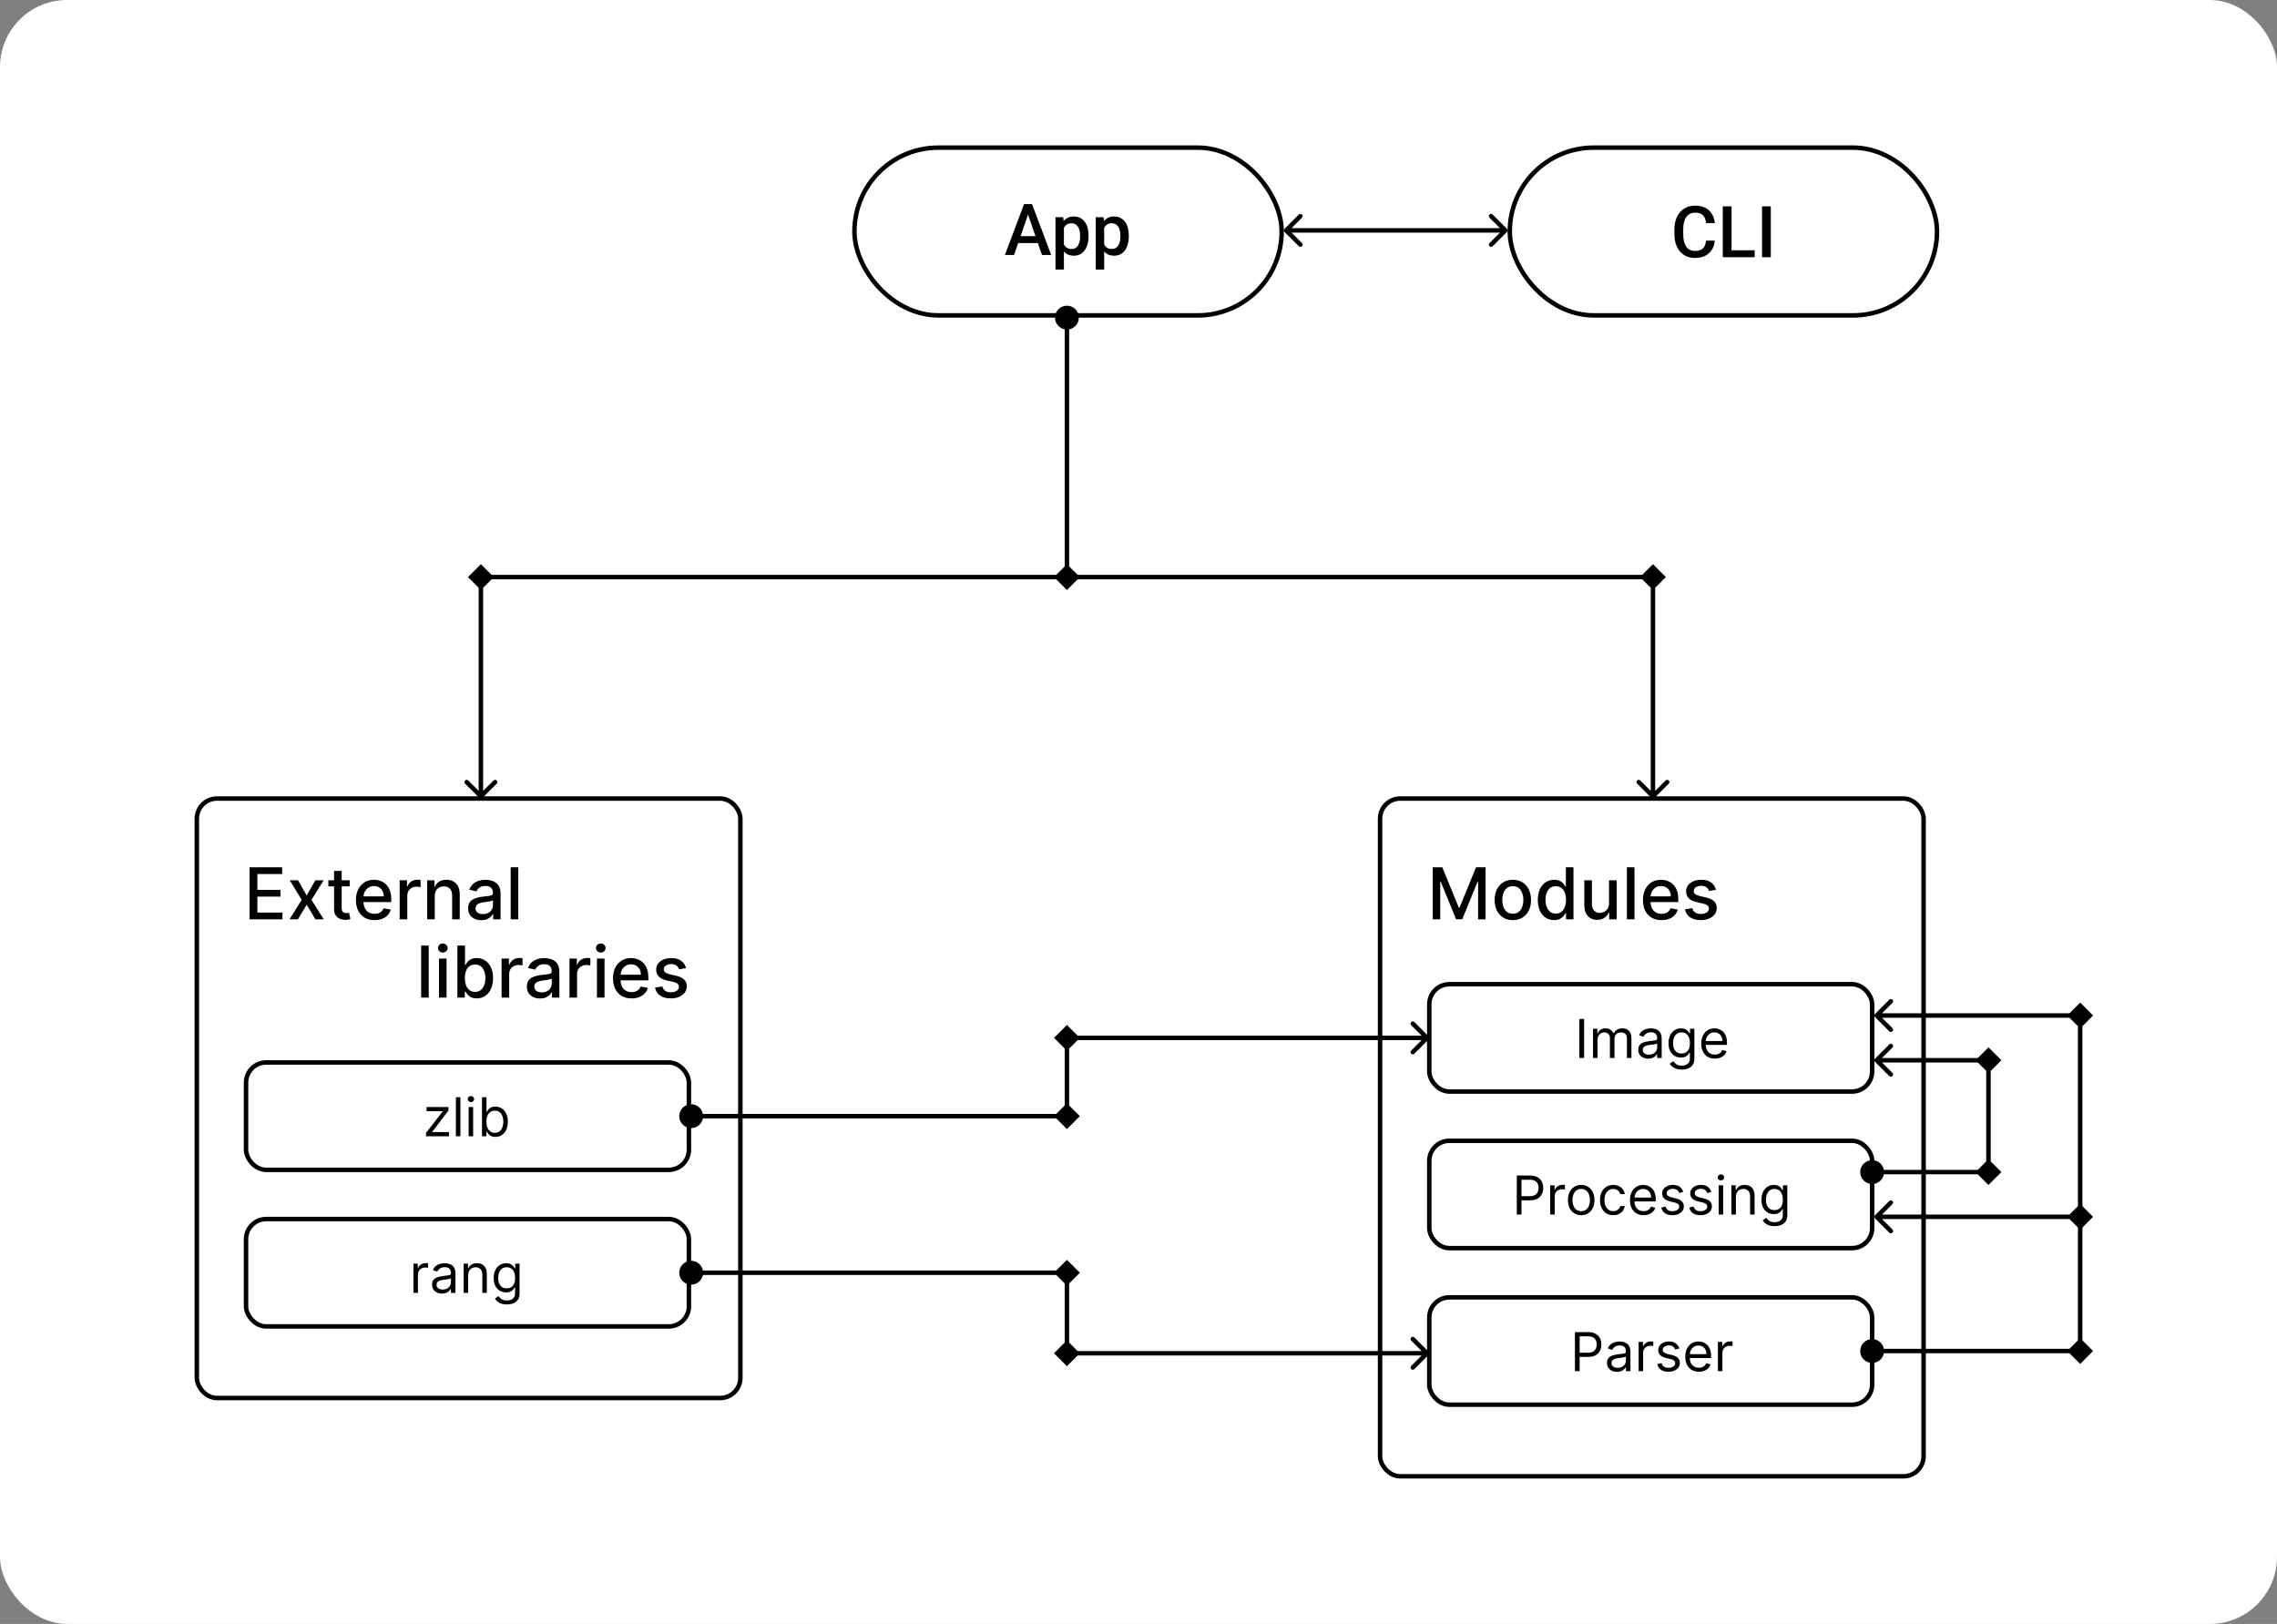 <svg width="1018" height="726" viewBox="0 0 1018 726" fill="none" xmlns="http://www.w3.org/2000/svg">
<rect x="0" y="0" width="1018" height="726" fill="#808080" stroke="none"/>
<rect width="1018" height="726" rx="30" fill="white"/>
<path d="M574.293 102.293C573.902 102.683 573.902 103.317 574.293 103.707L580.657 110.071C581.047 110.462 581.681 110.462 582.071 110.071C582.462 109.681 582.462 109.047 582.071 108.657L576.414 103L582.071 97.343C582.462 96.953 582.462 96.32 582.071 95.929C581.681 95.538 581.047 95.538 580.657 95.929L574.293 102.293ZM673.707 103.707C674.098 103.317 674.098 102.683 673.707 102.293L667.343 95.929C666.953 95.538 666.319 95.538 665.929 95.929C665.538 96.32 665.538 96.953 665.929 97.343L671.586 103L665.929 108.657C665.538 109.047 665.538 109.681 665.929 110.071C666.319 110.462 666.953 110.462 667.343 110.071L673.707 103.707ZM575 104L673 104V102L575 102V104Z" fill="black"/>
<path d="M739 252.226L733.226 258L739 263.774L744.774 258L739 252.226ZM738.293 356.707C738.683 357.098 739.317 357.098 739.707 356.707L746.071 350.343C746.462 349.953 746.462 349.319 746.071 348.929C745.681 348.538 745.047 348.538 744.657 348.929L739 354.586L733.343 348.929C732.953 348.538 732.319 348.538 731.929 348.929C731.538 349.319 731.538 349.953 731.929 350.343L738.293 356.707ZM738 258L738 356L740 356L740 258L738 258Z" fill="black"/>
<path d="M930 448.227L924.226 454L930 459.774L935.774 454L930 448.227ZM931 604V454H929V604H931Z" fill="black"/>
<line x1="476.619" y1="258" x2="739.381" y2="258" stroke="black" stroke-width="2"/>
<rect x="88" y="357" width="243" height="268" rx="9" fill="white" stroke="black" stroke-width="2"/>
<rect x="110" y="475" width="198" height="48" rx="9" fill="white" stroke="black" stroke-width="2"/>
<rect x="110" y="545" width="198" height="48" rx="9" fill="white" stroke="black" stroke-width="2"/>
<path d="M190.466 508V506.466L197.898 496.92V496.784H190.705V494.909H200.489V496.511L193.261 505.989V506.125H200.727V508H190.466ZM205.837 490.545V508H203.825V490.545H205.837ZM209.521 508V494.909H211.532V508H209.521ZM210.543 492.727C210.151 492.727 209.813 492.594 209.529 492.327C209.251 492.06 209.112 491.739 209.112 491.364C209.112 490.989 209.251 490.668 209.529 490.401C209.813 490.134 210.151 490 210.543 490C210.935 490 211.271 490.134 211.549 490.401C211.833 490.668 211.975 490.989 211.975 491.364C211.975 491.739 211.833 492.06 211.549 492.327C211.271 492.594 210.935 492.727 210.543 492.727ZM215.489 508V490.545H217.5V496.989H217.67C217.818 496.761 218.023 496.472 218.284 496.119C218.551 495.761 218.932 495.443 219.426 495.165C219.926 494.881 220.602 494.739 221.455 494.739C222.557 494.739 223.528 495.014 224.369 495.565C225.21 496.116 225.866 496.898 226.338 497.909C226.81 498.92 227.045 500.114 227.045 501.489C227.045 502.875 226.81 504.077 226.338 505.094C225.866 506.105 225.213 506.889 224.378 507.446C223.543 507.997 222.58 508.273 221.489 508.273C220.648 508.273 219.974 508.134 219.469 507.855C218.963 507.571 218.574 507.25 218.301 506.892C218.028 506.528 217.818 506.227 217.67 505.989H217.432V508H215.489ZM217.466 501.455C217.466 502.443 217.611 503.315 217.901 504.071C218.19 504.821 218.614 505.409 219.17 505.835C219.727 506.256 220.409 506.466 221.216 506.466C222.057 506.466 222.759 506.244 223.321 505.801C223.889 505.352 224.315 504.75 224.599 503.994C224.889 503.233 225.034 502.386 225.034 501.455C225.034 500.534 224.892 499.705 224.608 498.966C224.33 498.222 223.906 497.634 223.338 497.202C222.776 496.764 222.068 496.545 221.216 496.545C220.398 496.545 219.71 496.753 219.153 497.168C218.597 497.577 218.176 498.151 217.892 498.889C217.608 499.622 217.466 500.477 217.466 501.455Z" fill="black"/>
<path d="M184.841 578V564.909H186.784V566.886H186.92C187.159 566.239 187.591 565.713 188.216 565.31C188.841 564.906 189.545 564.705 190.33 564.705C190.477 564.705 190.662 564.707 190.884 564.713C191.105 564.719 191.273 564.727 191.386 564.739V566.784C191.318 566.767 191.162 566.741 190.918 566.707C190.679 566.668 190.426 566.648 190.159 566.648C189.523 566.648 188.955 566.781 188.455 567.048C187.96 567.31 187.568 567.673 187.278 568.139C186.994 568.599 186.852 569.125 186.852 569.716V578H184.841ZM197.623 578.307C196.793 578.307 196.04 578.151 195.364 577.838C194.688 577.52 194.151 577.062 193.754 576.466C193.356 575.864 193.157 575.136 193.157 574.284C193.157 573.534 193.305 572.926 193.6 572.46C193.896 571.989 194.29 571.619 194.785 571.352C195.279 571.085 195.825 570.886 196.421 570.756C197.023 570.619 197.629 570.511 198.237 570.432C199.032 570.33 199.677 570.253 200.171 570.202C200.671 570.145 201.035 570.051 201.262 569.92C201.495 569.79 201.612 569.562 201.612 569.239V569.17C201.612 568.33 201.381 567.676 200.921 567.21C200.467 566.744 199.776 566.511 198.85 566.511C197.89 566.511 197.137 566.722 196.592 567.142C196.046 567.562 195.663 568.011 195.441 568.489L193.532 567.807C193.873 567.011 194.327 566.392 194.896 565.949C195.469 565.5 196.094 565.187 196.771 565.011C197.452 564.83 198.123 564.739 198.782 564.739C199.202 564.739 199.685 564.79 200.231 564.892C200.782 564.989 201.313 565.19 201.825 565.497C202.342 565.804 202.771 566.267 203.112 566.886C203.452 567.506 203.623 568.335 203.623 569.375V578H201.612V576.227H201.509C201.373 576.511 201.146 576.815 200.827 577.139C200.509 577.463 200.086 577.739 199.558 577.966C199.029 578.193 198.384 578.307 197.623 578.307ZM197.93 576.5C198.725 576.5 199.396 576.344 199.941 576.031C200.492 575.719 200.907 575.315 201.185 574.821C201.469 574.327 201.612 573.807 201.612 573.261V571.42C201.526 571.523 201.339 571.616 201.049 571.702C200.765 571.781 200.435 571.852 200.06 571.915C199.691 571.972 199.33 572.023 198.978 572.068C198.631 572.108 198.35 572.142 198.134 572.17C197.612 572.239 197.123 572.349 196.668 572.503C196.219 572.651 195.856 572.875 195.577 573.176C195.305 573.472 195.168 573.875 195.168 574.386C195.168 575.085 195.427 575.614 195.944 575.972C196.467 576.324 197.129 576.5 197.93 576.5ZM209.305 570.125V578H207.294V564.909H209.237V566.955H209.408C209.714 566.29 210.18 565.756 210.805 565.352C211.43 564.943 212.237 564.739 213.226 564.739C214.112 564.739 214.888 564.92 215.553 565.284C216.217 565.642 216.734 566.188 217.104 566.92C217.473 567.648 217.658 568.568 217.658 569.682V578H215.646V569.818C215.646 568.79 215.379 567.989 214.845 567.415C214.311 566.835 213.578 566.545 212.646 566.545C212.004 566.545 211.43 566.685 210.925 566.963C210.425 567.241 210.03 567.648 209.74 568.182C209.45 568.716 209.305 569.364 209.305 570.125ZM226.617 583.182C225.646 583.182 224.81 583.057 224.112 582.807C223.413 582.562 222.83 582.239 222.364 581.835C221.904 581.438 221.538 581.011 221.265 580.557L222.867 579.432C223.049 579.67 223.279 579.943 223.558 580.25C223.836 580.562 224.217 580.832 224.7 581.06C225.188 581.293 225.827 581.409 226.617 581.409C227.674 581.409 228.546 581.153 229.234 580.642C229.921 580.131 230.265 579.33 230.265 578.239V575.58H230.094C229.947 575.818 229.737 576.114 229.464 576.466C229.197 576.812 228.81 577.122 228.305 577.395C227.805 577.662 227.129 577.795 226.276 577.795C225.219 577.795 224.271 577.545 223.43 577.045C222.594 576.545 221.933 575.818 221.444 574.864C220.961 573.909 220.719 572.75 220.719 571.386C220.719 570.045 220.955 568.878 221.427 567.884C221.898 566.884 222.555 566.111 223.396 565.565C224.237 565.014 225.208 564.739 226.31 564.739C227.163 564.739 227.839 564.881 228.339 565.165C228.844 565.443 229.231 565.761 229.498 566.119C229.771 566.472 229.981 566.761 230.129 566.989H230.333V564.909H232.276V578.375C232.276 579.5 232.021 580.415 231.509 581.119C231.004 581.83 230.322 582.349 229.464 582.679C228.612 583.014 227.663 583.182 226.617 583.182ZM226.549 575.989C227.356 575.989 228.038 575.804 228.594 575.435C229.151 575.065 229.575 574.534 229.864 573.841C230.154 573.148 230.299 572.318 230.299 571.352C230.299 570.409 230.157 569.577 229.873 568.855C229.589 568.134 229.168 567.568 228.612 567.159C228.055 566.75 227.367 566.545 226.549 566.545C225.697 566.545 224.987 566.761 224.418 567.193C223.856 567.625 223.433 568.205 223.148 568.932C222.87 569.659 222.731 570.466 222.731 571.352C222.731 572.261 222.873 573.065 223.157 573.764C223.447 574.457 223.873 575.003 224.435 575.401C225.004 575.793 225.708 575.989 226.549 575.989Z" fill="black"/>
<path d="M215 252.226L209.226 258L215 263.774L220.774 258L215 252.226ZM214.293 356.707C214.683 357.098 215.317 357.098 215.707 356.707L222.071 350.343C222.462 349.953 222.462 349.319 222.071 348.929C221.681 348.538 221.047 348.538 220.657 348.929L215 354.586L209.343 348.929C208.953 348.538 208.319 348.538 207.929 348.929C207.538 349.319 207.538 349.953 207.929 350.343L214.293 356.707ZM214 258L214 356L216 356L216 258L214 258Z" fill="black"/>
<line x1="214" y1="258" x2="476.762" y2="258" stroke="black" stroke-width="2"/>
<rect x="382" y="66" width="191" height="75" rx="37.5" fill="white" stroke="black" stroke-width="2"/>
<path d="M460.172 94.281L453.375 114H449.266L457.828 91.25H460.453L460.172 94.281ZM465.859 114L459.047 94.281L458.75 91.25H461.391L469.984 114H465.859ZM465.531 105.562V108.672H453.156V105.562H465.531ZM475.656 100.344V120.5H471.891V97.094H475.359L475.656 100.344ZM486.672 105.391V105.719C486.672 106.948 486.526 108.089 486.234 109.141C485.953 110.182 485.531 111.094 484.969 111.875C484.417 112.646 483.734 113.245 482.922 113.672C482.109 114.099 481.172 114.312 480.109 114.312C479.057 114.312 478.135 114.12 477.344 113.734C476.562 113.339 475.901 112.781 475.359 112.062C474.818 111.344 474.38 110.5 474.047 109.531C473.724 108.552 473.495 107.479 473.359 106.312V105.047C473.495 103.807 473.724 102.682 474.047 101.672C474.38 100.661 474.818 99.792 475.359 99.062C475.901 98.333 476.562 97.771 477.344 97.375C478.125 96.979 479.036 96.781 480.078 96.781C481.141 96.781 482.083 96.99 482.906 97.406C483.729 97.812 484.422 98.396 484.984 99.156C485.547 99.906 485.969 100.812 486.25 101.875C486.531 102.927 486.672 104.099 486.672 105.391ZM482.906 105.719V105.391C482.906 104.609 482.833 103.885 482.688 103.219C482.542 102.542 482.312 101.948 482 101.438C481.688 100.927 481.286 100.531 480.797 100.25C480.318 99.958 479.74 99.812 479.062 99.812C478.396 99.812 477.823 99.927 477.344 100.156C476.865 100.375 476.464 100.682 476.141 101.078C475.818 101.474 475.568 101.938 475.391 102.469C475.214 102.99 475.089 103.557 475.016 104.172V107.203C475.141 107.953 475.354 108.641 475.656 109.266C475.958 109.891 476.385 110.391 476.938 110.766C477.5 111.13 478.219 111.312 479.094 111.312C479.771 111.312 480.349 111.167 480.828 110.875C481.307 110.583 481.698 110.182 482 109.672C482.312 109.151 482.542 108.552 482.688 107.875C482.833 107.198 482.906 106.479 482.906 105.719ZM493.656 100.344V120.5H489.891V97.094H493.359L493.656 100.344ZM504.672 105.391V105.719C504.672 106.948 504.526 108.089 504.234 109.141C503.953 110.182 503.531 111.094 502.969 111.875C502.417 112.646 501.734 113.245 500.922 113.672C500.109 114.099 499.172 114.312 498.109 114.312C497.057 114.312 496.135 114.12 495.344 113.734C494.562 113.339 493.901 112.781 493.359 112.062C492.818 111.344 492.38 110.5 492.047 109.531C491.724 108.552 491.495 107.479 491.359 106.312V105.047C491.495 103.807 491.724 102.682 492.047 101.672C492.38 100.661 492.818 99.792 493.359 99.062C493.901 98.333 494.562 97.771 495.344 97.375C496.125 96.979 497.036 96.781 498.078 96.781C499.141 96.781 500.083 96.99 500.906 97.406C501.729 97.812 502.422 98.396 502.984 99.156C503.547 99.906 503.969 100.812 504.25 101.875C504.531 102.927 504.672 104.099 504.672 105.391ZM500.906 105.719V105.391C500.906 104.609 500.833 103.885 500.688 103.219C500.542 102.542 500.312 101.948 500 101.438C499.688 100.927 499.286 100.531 498.797 100.25C498.318 99.958 497.74 99.812 497.062 99.812C496.396 99.812 495.823 99.927 495.344 100.156C494.865 100.375 494.464 100.682 494.141 101.078C493.818 101.474 493.568 101.938 493.391 102.469C493.214 102.99 493.089 103.557 493.016 104.172V107.203C493.141 107.953 493.354 108.641 493.656 109.266C493.958 109.891 494.385 110.391 494.938 110.766C495.5 111.13 496.219 111.312 497.094 111.312C497.771 111.312 498.349 111.167 498.828 110.875C499.307 110.583 499.698 110.182 500 109.672C500.312 109.151 500.542 108.552 500.688 107.875C500.833 107.198 500.906 106.479 500.906 105.719Z" fill="black"/>
<rect x="675" y="66" width="191" height="75" rx="37.5" fill="white" stroke="black" stroke-width="2"/>
<path d="M762.75 107.594H766.656C766.531 109.083 766.115 110.411 765.406 111.578C764.698 112.734 763.703 113.646 762.422 114.312C761.141 114.979 759.583 115.312 757.75 115.312C756.344 115.312 755.078 115.062 753.953 114.562C752.828 114.052 751.865 113.333 751.062 112.406C750.26 111.469 749.646 110.339 749.219 109.016C748.802 107.693 748.594 106.214 748.594 104.578V102.688C748.594 101.052 748.807 99.573 749.234 98.25C749.672 96.927 750.297 95.797 751.109 94.859C751.922 93.912 752.896 93.188 754.031 92.688C755.177 92.188 756.464 91.938 757.891 91.938C759.703 91.938 761.234 92.271 762.484 92.938C763.734 93.604 764.703 94.526 765.391 95.703C766.089 96.88 766.516 98.229 766.672 99.75H762.766C762.661 98.771 762.432 97.932 762.078 97.234C761.734 96.537 761.224 96.005 760.547 95.641C759.87 95.266 758.984 95.078 757.891 95.078C756.995 95.078 756.214 95.245 755.547 95.578C754.88 95.912 754.323 96.401 753.875 97.047C753.427 97.693 753.089 98.49 752.859 99.438C752.641 100.375 752.531 101.448 752.531 102.656V104.578C752.531 105.724 752.63 106.766 752.828 107.703C753.036 108.63 753.349 109.427 753.766 110.094C754.193 110.76 754.734 111.276 755.391 111.641C756.047 112.005 756.833 112.188 757.75 112.188C758.865 112.188 759.766 112.01 760.453 111.656C761.151 111.302 761.677 110.786 762.031 110.109C762.396 109.422 762.635 108.583 762.75 107.594ZM784.469 111.891V115H773.047V111.891H784.469ZM774.141 92.25V115H770.219V92.25H774.141ZM791.688 92.25V115H787.766V92.25H791.688Z" fill="black"/>
<path d="M111.557 411V387.727H126.148V390.75H115.068V397.841H125.386V400.852H115.068V407.977H126.284V411H111.557ZM133.247 393.545L137.099 400.341L140.986 393.545H144.702L139.259 402.273L144.747 411H141.031L137.099 404.477L133.179 411H129.452L134.884 402.273L129.52 393.545H133.247ZM156.338 393.545V396.273H146.804V393.545H156.338ZM149.361 389.364H152.759V405.875C152.759 406.534 152.857 407.03 153.054 407.364C153.251 407.689 153.505 407.913 153.815 408.034C154.134 408.148 154.478 408.205 154.849 408.205C155.122 408.205 155.361 408.186 155.565 408.148C155.77 408.11 155.929 408.08 156.043 408.057L156.656 410.864C156.459 410.939 156.179 411.015 155.815 411.091C155.452 411.174 154.997 411.22 154.452 411.227C153.558 411.242 152.724 411.083 151.952 410.75C151.179 410.417 150.554 409.902 150.077 409.205C149.599 408.508 149.361 407.633 149.361 406.58V389.364ZM167.432 411.352C165.712 411.352 164.231 410.985 162.989 410.25C161.754 409.508 160.799 408.466 160.125 407.125C159.458 405.777 159.125 404.197 159.125 402.386C159.125 400.598 159.458 399.023 160.125 397.659C160.799 396.295 161.739 395.231 162.943 394.466C164.155 393.701 165.572 393.318 167.193 393.318C168.178 393.318 169.133 393.481 170.057 393.807C170.981 394.133 171.811 394.644 172.545 395.341C173.28 396.038 173.86 396.943 174.284 398.057C174.708 399.163 174.92 400.508 174.92 402.091V403.295H161.045V400.75H171.591C171.591 399.856 171.409 399.064 171.045 398.375C170.682 397.678 170.17 397.129 169.511 396.727C168.86 396.326 168.095 396.125 167.216 396.125C166.261 396.125 165.428 396.36 164.716 396.83C164.011 397.292 163.466 397.898 163.08 398.648C162.701 399.39 162.511 400.197 162.511 401.068V403.057C162.511 404.223 162.716 405.216 163.125 406.034C163.542 406.852 164.121 407.477 164.864 407.909C165.606 408.333 166.473 408.545 167.466 408.545C168.11 408.545 168.697 408.455 169.227 408.273C169.758 408.083 170.216 407.803 170.602 407.432C170.989 407.061 171.284 406.602 171.489 406.057L174.705 406.636C174.447 407.583 173.985 408.413 173.318 409.125C172.659 409.83 171.83 410.379 170.83 410.773C169.837 411.159 168.705 411.352 167.432 411.352ZM178.69 411V393.545H181.974V396.318H182.156C182.474 395.379 183.035 394.64 183.838 394.102C184.649 393.557 185.565 393.284 186.588 393.284C186.8 393.284 187.05 393.292 187.338 393.307C187.634 393.322 187.865 393.341 188.031 393.364V396.614C187.895 396.576 187.652 396.534 187.304 396.489C186.955 396.436 186.607 396.409 186.259 396.409C185.455 396.409 184.74 396.58 184.111 396.92C183.49 397.254 182.997 397.72 182.634 398.318C182.27 398.909 182.088 399.583 182.088 400.341V411H178.69ZM194.369 400.636V411H190.972V393.545H194.233V396.386H194.449C194.85 395.462 195.479 394.72 196.335 394.159C197.199 393.598 198.286 393.318 199.597 393.318C200.786 393.318 201.828 393.568 202.722 394.068C203.616 394.561 204.309 395.295 204.801 396.273C205.294 397.25 205.54 398.458 205.54 399.898V411H202.142V400.307C202.142 399.042 201.813 398.053 201.153 397.341C200.494 396.621 199.589 396.261 198.438 396.261C197.65 396.261 196.949 396.432 196.335 396.773C195.729 397.114 195.248 397.614 194.892 398.273C194.544 398.924 194.369 399.712 194.369 400.636ZM215.176 411.386C214.07 411.386 213.07 411.182 212.176 410.773C211.282 410.356 210.574 409.754 210.051 408.966C209.536 408.178 209.278 407.212 209.278 406.068C209.278 405.083 209.468 404.273 209.847 403.636C210.225 403 210.737 402.496 211.381 402.125C212.025 401.754 212.744 401.473 213.54 401.284C214.335 401.095 215.146 400.951 215.972 400.852C217.017 400.731 217.866 400.633 218.517 400.557C219.169 400.473 219.642 400.341 219.938 400.159C220.233 399.977 220.381 399.682 220.381 399.273V399.193C220.381 398.201 220.1 397.432 219.54 396.886C218.987 396.341 218.161 396.068 217.062 396.068C215.919 396.068 215.017 396.322 214.358 396.83C213.706 397.33 213.256 397.886 213.006 398.5L209.812 397.773C210.191 396.712 210.744 395.856 211.472 395.205C212.206 394.545 213.051 394.068 214.006 393.773C214.96 393.47 215.964 393.318 217.017 393.318C217.714 393.318 218.453 393.402 219.233 393.568C220.021 393.727 220.756 394.023 221.438 394.455C222.127 394.886 222.691 395.504 223.131 396.307C223.57 397.102 223.79 398.136 223.79 399.409V411H220.472V408.614H220.335C220.116 409.053 219.786 409.485 219.347 409.909C218.907 410.333 218.343 410.686 217.653 410.966C216.964 411.246 216.138 411.386 215.176 411.386ZM215.915 408.659C216.854 408.659 217.657 408.473 218.324 408.102C218.998 407.731 219.509 407.246 219.858 406.648C220.214 406.042 220.392 405.394 220.392 404.705V402.455C220.271 402.576 220.036 402.689 219.688 402.795C219.347 402.894 218.956 402.981 218.517 403.057C218.078 403.125 217.65 403.189 217.233 403.25C216.816 403.303 216.468 403.348 216.188 403.386C215.528 403.47 214.926 403.61 214.381 403.807C213.843 404.004 213.411 404.288 213.085 404.659C212.767 405.023 212.608 405.508 212.608 406.114C212.608 406.955 212.919 407.591 213.54 408.023C214.161 408.447 214.953 408.659 215.915 408.659ZM231.713 387.727V411H228.315V387.727H231.713Z" fill="black"/>
<path d="M191.682 422.727V446H188.284V422.727H191.682ZM196.253 446V428.545H199.651V446H196.253ZM197.969 425.852C197.378 425.852 196.87 425.655 196.446 425.261C196.029 424.86 195.821 424.383 195.821 423.83C195.821 423.269 196.029 422.792 196.446 422.398C196.87 421.996 197.378 421.795 197.969 421.795C198.56 421.795 199.063 421.996 199.48 422.398C199.904 422.792 200.116 423.269 200.116 423.83C200.116 424.383 199.904 424.86 199.48 425.261C199.063 425.655 198.56 425.852 197.969 425.852ZM204.494 446V422.727H207.892V431.375H208.097C208.294 431.011 208.578 430.591 208.949 430.114C209.32 429.636 209.835 429.22 210.494 428.864C211.153 428.5 212.025 428.318 213.108 428.318C214.517 428.318 215.775 428.674 216.881 429.386C217.987 430.098 218.854 431.125 219.483 432.466C220.119 433.807 220.438 435.42 220.438 437.307C220.438 439.193 220.123 440.811 219.494 442.159C218.866 443.5 218.002 444.534 216.903 445.261C215.805 445.981 214.551 446.341 213.142 446.341C212.081 446.341 211.214 446.163 210.54 445.807C209.873 445.451 209.35 445.034 208.972 444.557C208.593 444.08 208.301 443.655 208.097 443.284H207.812V446H204.494ZM207.824 437.273C207.824 438.5 208.002 439.576 208.358 440.5C208.714 441.424 209.229 442.148 209.903 442.67C210.578 443.186 211.403 443.443 212.381 443.443C213.396 443.443 214.244 443.174 214.926 442.636C215.608 442.091 216.123 441.352 216.472 440.42C216.828 439.489 217.006 438.439 217.006 437.273C217.006 436.121 216.831 435.087 216.483 434.17C216.142 433.254 215.627 432.53 214.938 432C214.256 431.47 213.403 431.205 212.381 431.205C211.396 431.205 210.562 431.458 209.881 431.966C209.206 432.473 208.695 433.182 208.347 434.091C207.998 435 207.824 436.061 207.824 437.273ZM224.253 446V428.545H227.537V431.318H227.719C228.037 430.379 228.598 429.64 229.401 429.102C230.211 428.557 231.128 428.284 232.151 428.284C232.363 428.284 232.613 428.292 232.901 428.307C233.196 428.322 233.427 428.341 233.594 428.364V431.614C233.457 431.576 233.215 431.534 232.866 431.489C232.518 431.436 232.17 431.409 231.821 431.409C231.018 431.409 230.302 431.58 229.673 431.92C229.052 432.254 228.56 432.72 228.196 433.318C227.832 433.909 227.651 434.583 227.651 435.341V446H224.253ZM241.457 446.386C240.351 446.386 239.351 446.182 238.457 445.773C237.563 445.356 236.855 444.754 236.332 443.966C235.817 443.178 235.56 442.212 235.56 441.068C235.56 440.083 235.749 439.273 236.128 438.636C236.507 438 237.018 437.496 237.662 437.125C238.306 436.754 239.026 436.473 239.821 436.284C240.616 436.095 241.427 435.951 242.253 435.852C243.298 435.731 244.147 435.633 244.798 435.557C245.45 435.473 245.923 435.341 246.219 435.159C246.514 434.977 246.662 434.682 246.662 434.273V434.193C246.662 433.201 246.382 432.432 245.821 431.886C245.268 431.341 244.442 431.068 243.344 431.068C242.2 431.068 241.298 431.322 240.639 431.83C239.988 432.33 239.537 432.886 239.287 433.5L236.094 432.773C236.473 431.712 237.026 430.856 237.753 430.205C238.488 429.545 239.332 429.068 240.287 428.773C241.241 428.47 242.245 428.318 243.298 428.318C243.995 428.318 244.734 428.402 245.514 428.568C246.302 428.727 247.037 429.023 247.719 429.455C248.408 429.886 248.973 430.504 249.412 431.307C249.851 432.102 250.071 433.136 250.071 434.409V446H246.753V443.614H246.616C246.397 444.053 246.067 444.485 245.628 444.909C245.188 445.333 244.624 445.686 243.935 445.966C243.245 446.246 242.42 446.386 241.457 446.386ZM242.196 443.659C243.135 443.659 243.938 443.473 244.605 443.102C245.279 442.731 245.791 442.246 246.139 441.648C246.495 441.042 246.673 440.394 246.673 439.705V437.455C246.552 437.576 246.317 437.689 245.969 437.795C245.628 437.894 245.238 437.981 244.798 438.057C244.359 438.125 243.931 438.189 243.514 438.25C243.098 438.303 242.749 438.348 242.469 438.386C241.81 438.47 241.207 438.61 240.662 438.807C240.124 439.004 239.692 439.288 239.366 439.659C239.048 440.023 238.889 440.508 238.889 441.114C238.889 441.955 239.2 442.591 239.821 443.023C240.442 443.447 241.234 443.659 242.196 443.659ZM254.597 446V428.545H257.881V431.318H258.062C258.381 430.379 258.941 429.64 259.744 429.102C260.555 428.557 261.472 428.284 262.494 428.284C262.706 428.284 262.956 428.292 263.244 428.307C263.54 428.322 263.771 428.341 263.938 428.364V431.614C263.801 431.576 263.559 431.534 263.21 431.489C262.862 431.436 262.513 431.409 262.165 431.409C261.362 431.409 260.646 431.58 260.017 431.92C259.396 432.254 258.903 432.72 258.54 433.318C258.176 433.909 257.994 434.583 257.994 435.341V446H254.597ZM266.878 446V428.545H270.276V446H266.878ZM268.594 425.852C268.003 425.852 267.495 425.655 267.071 425.261C266.654 424.86 266.446 424.383 266.446 423.83C266.446 423.269 266.654 422.792 267.071 422.398C267.495 421.996 268.003 421.795 268.594 421.795C269.185 421.795 269.688 421.996 270.105 422.398C270.529 422.792 270.741 423.269 270.741 423.83C270.741 424.383 270.529 424.86 270.105 425.261C269.688 425.655 269.185 425.852 268.594 425.852ZM282.369 446.352C280.65 446.352 279.169 445.985 277.926 445.25C276.691 444.508 275.737 443.466 275.062 442.125C274.396 440.777 274.062 439.197 274.062 437.386C274.062 435.598 274.396 434.023 275.062 432.659C275.737 431.295 276.676 430.231 277.881 429.466C279.093 428.701 280.509 428.318 282.131 428.318C283.116 428.318 284.07 428.481 284.994 428.807C285.919 429.133 286.748 429.644 287.483 430.341C288.218 431.038 288.797 431.943 289.222 433.057C289.646 434.163 289.858 435.508 289.858 437.091V438.295H275.983V435.75H286.528C286.528 434.856 286.347 434.064 285.983 433.375C285.619 432.678 285.108 432.129 284.449 431.727C283.797 431.326 283.032 431.125 282.153 431.125C281.199 431.125 280.366 431.36 279.653 431.83C278.949 432.292 278.403 432.898 278.017 433.648C277.638 434.39 277.449 435.197 277.449 436.068V438.057C277.449 439.223 277.653 440.216 278.062 441.034C278.479 441.852 279.059 442.477 279.801 442.909C280.544 443.333 281.411 443.545 282.403 443.545C283.047 443.545 283.634 443.455 284.165 443.273C284.695 443.083 285.153 442.803 285.54 442.432C285.926 442.061 286.222 441.602 286.426 441.057L289.642 441.636C289.384 442.583 288.922 443.413 288.256 444.125C287.597 444.83 286.767 445.379 285.767 445.773C284.775 446.159 283.642 446.352 282.369 446.352ZM306.707 432.807L303.628 433.352C303.499 432.958 303.295 432.583 303.014 432.227C302.741 431.871 302.37 431.58 301.901 431.352C301.431 431.125 300.844 431.011 300.139 431.011C299.177 431.011 298.374 431.227 297.73 431.659C297.086 432.083 296.764 432.633 296.764 433.307C296.764 433.89 296.98 434.36 297.412 434.716C297.844 435.072 298.541 435.364 299.503 435.591L302.276 436.227C303.882 436.598 305.079 437.17 305.866 437.943C306.654 438.716 307.048 439.72 307.048 440.955C307.048 442 306.745 442.932 306.139 443.75C305.541 444.561 304.704 445.197 303.628 445.659C302.56 446.121 301.321 446.352 299.912 446.352C297.957 446.352 296.363 445.936 295.128 445.102C293.893 444.261 293.135 443.068 292.855 441.523L296.139 441.023C296.344 441.879 296.764 442.527 297.401 442.966C298.037 443.398 298.866 443.614 299.889 443.614C301.003 443.614 301.893 443.383 302.56 442.92C303.226 442.451 303.56 441.879 303.56 441.205C303.56 440.659 303.355 440.201 302.946 439.83C302.545 439.458 301.927 439.178 301.094 438.989L298.139 438.341C296.51 437.97 295.306 437.379 294.526 436.568C293.753 435.758 293.366 434.731 293.366 433.489C293.366 432.458 293.654 431.557 294.23 430.784C294.806 430.011 295.601 429.409 296.616 428.977C297.632 428.538 298.795 428.318 300.105 428.318C301.991 428.318 303.476 428.727 304.56 429.545C305.643 430.356 306.359 431.443 306.707 432.807Z" fill="black"/>
<rect x="617" y="357" width="243" height="303" rx="9" fill="white" stroke="black" stroke-width="2"/>
<rect x="639" y="440" width="198" height="48" rx="9" fill="white" stroke="black" stroke-width="2"/>
<rect x="639" y="510" width="198" height="48" rx="9" fill="white" stroke="black" stroke-width="2"/>
<path d="M708.227 455.545V473H706.114V455.545H708.227ZM712.192 473V459.909H714.136V461.955H714.306C714.579 461.256 715.019 460.713 715.627 460.327C716.235 459.935 716.965 459.739 717.817 459.739C718.681 459.739 719.4 459.935 719.974 460.327C720.553 460.713 721.005 461.256 721.329 461.955H721.465C721.8 461.278 722.303 460.741 722.974 460.344C723.644 459.94 724.448 459.739 725.386 459.739C726.556 459.739 727.513 460.105 728.258 460.838C729.002 461.565 729.374 462.699 729.374 464.239V473H727.363V464.239C727.363 463.273 727.099 462.582 726.57 462.168C726.042 461.753 725.42 461.545 724.704 461.545C723.783 461.545 723.07 461.824 722.565 462.381C722.059 462.932 721.806 463.631 721.806 464.477V473H719.761V464.034C719.761 463.29 719.519 462.69 719.036 462.236C718.553 461.776 717.931 461.545 717.17 461.545C716.647 461.545 716.158 461.685 715.704 461.963C715.255 462.241 714.891 462.628 714.613 463.122C714.34 463.611 714.204 464.176 714.204 464.818V473H712.192ZM736.904 473.307C736.075 473.307 735.322 473.151 734.646 472.838C733.969 472.52 733.433 472.062 733.035 471.466C732.637 470.864 732.438 470.136 732.438 469.284C732.438 468.534 732.586 467.926 732.881 467.46C733.177 466.989 733.572 466.619 734.066 466.352C734.56 466.085 735.106 465.886 735.702 465.756C736.305 465.619 736.91 465.511 737.518 465.432C738.313 465.33 738.958 465.253 739.452 465.202C739.952 465.145 740.316 465.051 740.543 464.92C740.776 464.79 740.893 464.562 740.893 464.239V464.17C740.893 463.33 740.663 462.676 740.202 462.21C739.748 461.744 739.058 461.511 738.131 461.511C737.171 461.511 736.418 461.722 735.873 462.142C735.327 462.562 734.944 463.011 734.722 463.489L732.813 462.807C733.154 462.011 733.609 461.392 734.177 460.949C734.751 460.5 735.376 460.187 736.052 460.011C736.734 459.83 737.404 459.739 738.063 459.739C738.484 459.739 738.967 459.79 739.512 459.892C740.063 459.989 740.594 460.19 741.106 460.497C741.623 460.804 742.052 461.267 742.393 461.886C742.734 462.506 742.904 463.335 742.904 464.375V473H740.893V471.227H740.79C740.654 471.511 740.427 471.815 740.109 472.139C739.79 472.463 739.367 472.739 738.839 472.966C738.31 473.193 737.665 473.307 736.904 473.307ZM737.211 471.5C738.006 471.5 738.677 471.344 739.222 471.031C739.773 470.719 740.188 470.315 740.467 469.821C740.751 469.327 740.893 468.807 740.893 468.261V466.42C740.808 466.523 740.62 466.616 740.33 466.702C740.046 466.781 739.717 466.852 739.342 466.915C738.972 466.972 738.612 467.023 738.259 467.068C737.913 467.108 737.631 467.142 737.415 467.17C736.893 467.239 736.404 467.349 735.95 467.503C735.501 467.651 735.137 467.875 734.859 468.176C734.586 468.472 734.45 468.875 734.45 469.386C734.45 470.085 734.708 470.614 735.225 470.972C735.748 471.324 736.41 471.5 737.211 471.5ZM751.859 478.182C750.888 478.182 750.053 478.057 749.354 477.807C748.655 477.562 748.072 477.239 747.607 476.835C747.146 476.438 746.78 476.011 746.507 475.557L748.109 474.432C748.291 474.67 748.521 474.943 748.8 475.25C749.078 475.562 749.459 475.832 749.942 476.06C750.43 476.293 751.07 476.409 751.859 476.409C752.916 476.409 753.788 476.153 754.476 475.642C755.163 475.131 755.507 474.33 755.507 473.239V470.58H755.337C755.189 470.818 754.979 471.114 754.706 471.466C754.439 471.812 754.053 472.122 753.547 472.395C753.047 472.662 752.371 472.795 751.518 472.795C750.462 472.795 749.513 472.545 748.672 472.045C747.837 471.545 747.175 470.818 746.686 469.864C746.203 468.909 745.962 467.75 745.962 466.386C745.962 465.045 746.197 463.878 746.669 462.884C747.141 461.884 747.797 461.111 748.638 460.565C749.479 460.014 750.45 459.739 751.553 459.739C752.405 459.739 753.081 459.881 753.581 460.165C754.087 460.443 754.473 460.761 754.74 461.119C755.013 461.472 755.223 461.761 755.371 461.989H755.575V459.909H757.518V473.375C757.518 474.5 757.263 475.415 756.751 476.119C756.246 476.83 755.564 477.349 754.706 477.679C753.854 478.014 752.905 478.182 751.859 478.182ZM751.791 470.989C752.598 470.989 753.28 470.804 753.837 470.435C754.393 470.065 754.817 469.534 755.107 468.841C755.396 468.148 755.541 467.318 755.541 466.352C755.541 465.409 755.399 464.577 755.115 463.855C754.831 463.134 754.411 462.568 753.854 462.159C753.297 461.75 752.609 461.545 751.791 461.545C750.939 461.545 750.229 461.761 749.661 462.193C749.098 462.625 748.675 463.205 748.391 463.932C748.112 464.659 747.973 465.466 747.973 466.352C747.973 467.261 748.115 468.065 748.399 468.764C748.689 469.457 749.115 470.003 749.678 470.401C750.246 470.793 750.95 470.989 751.791 470.989ZM766.689 473.273C765.428 473.273 764.339 472.994 763.425 472.438C762.516 471.875 761.814 471.091 761.32 470.085C760.831 469.074 760.587 467.898 760.587 466.557C760.587 465.216 760.831 464.034 761.32 463.011C761.814 461.983 762.501 461.182 763.382 460.608C764.268 460.028 765.303 459.739 766.484 459.739C767.166 459.739 767.839 459.852 768.504 460.08C769.169 460.307 769.774 460.676 770.32 461.188C770.865 461.693 771.3 462.364 771.624 463.199C771.947 464.034 772.109 465.062 772.109 466.284V467.136H762.018V465.398H770.064C770.064 464.659 769.916 464 769.621 463.42C769.331 462.841 768.916 462.384 768.376 462.048C767.842 461.713 767.212 461.545 766.484 461.545C765.683 461.545 764.99 461.744 764.405 462.142C763.825 462.534 763.379 463.045 763.067 463.676C762.754 464.307 762.598 464.983 762.598 465.705V466.864C762.598 467.852 762.768 468.69 763.109 469.378C763.456 470.06 763.936 470.58 764.55 470.938C765.163 471.29 765.876 471.466 766.689 471.466C767.217 471.466 767.695 471.392 768.121 471.244C768.553 471.091 768.925 470.864 769.237 470.562C769.55 470.256 769.791 469.875 769.962 469.42L771.905 469.966C771.7 470.625 771.357 471.205 770.874 471.705C770.391 472.199 769.794 472.585 769.084 472.864C768.374 473.136 767.575 473.273 766.689 473.273Z" fill="black"/>
<path d="M678.114 543V525.545H684.011C685.381 525.545 686.5 525.793 687.369 526.287C688.244 526.776 688.892 527.438 689.312 528.273C689.733 529.108 689.943 530.04 689.943 531.068C689.943 532.097 689.733 533.031 689.312 533.872C688.898 534.713 688.256 535.384 687.386 535.884C686.517 536.378 685.403 536.625 684.045 536.625H679.818V534.75H683.977C684.915 534.75 685.668 534.588 686.236 534.264C686.804 533.94 687.216 533.503 687.472 532.952C687.733 532.395 687.864 531.767 687.864 531.068C687.864 530.369 687.733 529.744 687.472 529.193C687.216 528.642 686.801 528.21 686.227 527.898C685.653 527.58 684.892 527.42 683.943 527.42H680.227V543H678.114ZM693.075 543V529.909H695.018V531.886H695.155C695.393 531.239 695.825 530.713 696.45 530.31C697.075 529.906 697.78 529.705 698.564 529.705C698.712 529.705 698.896 529.707 699.118 529.713C699.339 529.719 699.507 529.727 699.621 529.739V531.784C699.553 531.767 699.396 531.741 699.152 531.707C698.913 531.668 698.661 531.648 698.393 531.648C697.757 531.648 697.189 531.781 696.689 532.048C696.195 532.31 695.803 532.673 695.513 533.139C695.229 533.599 695.087 534.125 695.087 534.716V543H693.075ZM706.925 543.273C705.743 543.273 704.706 542.991 703.814 542.429C702.928 541.866 702.234 541.08 701.734 540.068C701.24 539.057 700.993 537.875 700.993 536.523C700.993 535.159 701.24 533.969 701.734 532.952C702.234 531.935 702.928 531.145 703.814 530.582C704.706 530.02 705.743 529.739 706.925 529.739C708.107 529.739 709.141 530.02 710.027 530.582C710.919 531.145 711.612 531.935 712.107 532.952C712.607 533.969 712.857 535.159 712.857 536.523C712.857 537.875 712.607 539.057 712.107 540.068C711.612 541.08 710.919 541.866 710.027 542.429C709.141 542.991 708.107 543.273 706.925 543.273ZM706.925 541.466C707.822 541.466 708.561 541.236 709.141 540.776C709.72 540.315 710.149 539.71 710.428 538.96C710.706 538.21 710.845 537.398 710.845 536.523C710.845 535.648 710.706 534.832 710.428 534.077C710.149 533.321 709.72 532.71 709.141 532.244C708.561 531.778 707.822 531.545 706.925 531.545C706.027 531.545 705.288 531.778 704.709 532.244C704.129 532.71 703.7 533.321 703.422 534.077C703.143 534.832 703.004 535.648 703.004 536.523C703.004 537.398 703.143 538.21 703.422 538.96C703.7 539.71 704.129 540.315 704.709 540.776C705.288 541.236 706.027 541.466 706.925 541.466ZM721.245 543.273C720.018 543.273 718.961 542.983 718.075 542.403C717.188 541.824 716.506 541.026 716.029 540.009C715.552 538.991 715.313 537.83 715.313 536.523C715.313 535.193 715.558 534.02 716.046 533.003C716.54 531.98 717.228 531.182 718.109 530.608C718.995 530.028 720.029 529.739 721.211 529.739C722.131 529.739 722.961 529.909 723.7 530.25C724.438 530.591 725.043 531.068 725.515 531.682C725.987 532.295 726.279 533.011 726.393 533.83H724.381C724.228 533.233 723.887 532.705 723.359 532.244C722.836 531.778 722.131 531.545 721.245 531.545C720.461 531.545 719.773 531.75 719.183 532.159C718.597 532.562 718.14 533.134 717.81 533.872C717.487 534.605 717.325 535.466 717.325 536.455C717.325 537.466 717.484 538.347 717.802 539.097C718.126 539.847 718.58 540.429 719.165 540.844C719.756 541.259 720.45 541.466 721.245 541.466C721.768 541.466 722.242 541.375 722.668 541.193C723.094 541.011 723.455 540.75 723.751 540.409C724.046 540.068 724.256 539.659 724.381 539.182H726.393C726.279 539.955 725.998 540.651 725.549 541.27C725.106 541.884 724.518 542.372 723.785 542.736C723.058 543.094 722.211 543.273 721.245 543.273ZM734.822 543.273C733.56 543.273 732.472 542.994 731.558 542.438C730.648 541.875 729.947 541.091 729.452 540.085C728.964 539.074 728.719 537.898 728.719 536.557C728.719 535.216 728.964 534.034 729.452 533.011C729.947 531.983 730.634 531.182 731.515 530.608C732.401 530.028 733.435 529.739 734.617 529.739C735.299 529.739 735.972 529.852 736.637 530.08C737.302 530.307 737.907 530.676 738.452 531.188C738.998 531.693 739.433 532.364 739.756 533.199C740.08 534.034 740.242 535.062 740.242 536.284V537.136H730.151V535.398H738.197C738.197 534.659 738.049 534 737.754 533.42C737.464 532.841 737.049 532.384 736.509 532.048C735.975 531.713 735.344 531.545 734.617 531.545C733.816 531.545 733.123 531.744 732.538 532.142C731.958 532.534 731.512 533.045 731.2 533.676C730.887 534.307 730.731 534.983 730.731 535.705V536.864C730.731 537.852 730.901 538.69 731.242 539.378C731.589 540.06 732.069 540.58 732.683 540.938C733.296 541.29 734.009 541.466 734.822 541.466C735.35 541.466 735.827 541.392 736.254 541.244C736.685 541.091 737.058 540.864 737.37 540.562C737.683 540.256 737.924 539.875 738.094 539.42L740.038 539.966C739.833 540.625 739.489 541.205 739.006 541.705C738.523 542.199 737.927 542.585 737.217 542.864C736.506 543.136 735.708 543.273 734.822 543.273ZM752.575 532.841L750.768 533.352C750.654 533.051 750.487 532.759 750.265 532.474C750.049 532.185 749.754 531.946 749.379 531.759C749.004 531.571 748.523 531.477 747.938 531.477C747.137 531.477 746.469 531.662 745.935 532.031C745.407 532.395 745.143 532.858 745.143 533.42C745.143 533.92 745.325 534.315 745.688 534.605C746.052 534.895 746.62 535.136 747.393 535.33L749.336 535.807C750.506 536.091 751.379 536.526 751.952 537.111C752.526 537.69 752.813 538.437 752.813 539.352C752.813 540.102 752.597 540.773 752.165 541.364C751.739 541.955 751.143 542.42 750.376 542.761C749.609 543.102 748.717 543.273 747.7 543.273C746.364 543.273 745.259 542.983 744.384 542.403C743.509 541.824 742.955 540.977 742.722 539.864L744.631 539.386C744.813 540.091 745.157 540.619 745.663 540.972C746.174 541.324 746.842 541.5 747.665 541.5C748.603 541.5 749.347 541.301 749.898 540.903C750.455 540.5 750.734 540.017 750.734 539.455C750.734 539 750.575 538.619 750.256 538.312C749.938 538 749.45 537.767 748.79 537.614L746.609 537.102C745.41 536.818 744.529 536.378 743.967 535.781C743.41 535.179 743.131 534.426 743.131 533.523C743.131 532.784 743.339 532.131 743.754 531.562C744.174 530.994 744.745 530.548 745.467 530.224C746.194 529.901 747.018 529.739 747.938 529.739C749.234 529.739 750.251 530.023 750.989 530.591C751.734 531.159 752.262 531.909 752.575 532.841ZM765.114 532.841L763.307 533.352C763.193 533.051 763.026 532.759 762.804 532.474C762.588 532.185 762.293 531.946 761.918 531.759C761.543 531.571 761.062 531.477 760.477 531.477C759.676 531.477 759.009 531.662 758.474 532.031C757.946 532.395 757.682 532.858 757.682 533.42C757.682 533.92 757.864 534.315 758.227 534.605C758.591 534.895 759.159 535.136 759.932 535.33L761.875 535.807C763.045 536.091 763.918 536.526 764.491 537.111C765.065 537.69 765.352 538.437 765.352 539.352C765.352 540.102 765.136 540.773 764.705 541.364C764.278 541.955 763.682 542.42 762.915 542.761C762.148 543.102 761.256 543.273 760.239 543.273C758.903 543.273 757.798 542.983 756.923 542.403C756.048 541.824 755.494 540.977 755.261 539.864L757.17 539.386C757.352 540.091 757.696 540.619 758.202 540.972C758.713 541.324 759.381 541.5 760.205 541.5C761.142 541.5 761.886 541.301 762.438 540.903C762.994 540.5 763.273 540.017 763.273 539.455C763.273 539 763.114 538.619 762.795 538.312C762.477 538 761.989 537.767 761.33 537.614L759.148 537.102C757.949 536.818 757.068 536.378 756.506 535.781C755.949 535.179 755.67 534.426 755.67 533.523C755.67 532.784 755.878 532.131 756.293 531.562C756.713 530.994 757.284 530.548 758.006 530.224C758.733 529.901 759.557 529.739 760.477 529.739C761.773 529.739 762.79 530.023 763.528 530.591C764.273 531.159 764.801 531.909 765.114 532.841ZM768.38 543V529.909H770.391V543H768.38ZM769.403 527.727C769.011 527.727 768.673 527.594 768.388 527.327C768.11 527.06 767.971 526.739 767.971 526.364C767.971 525.989 768.11 525.668 768.388 525.401C768.673 525.134 769.011 525 769.403 525C769.795 525 770.13 525.134 770.408 525.401C770.692 525.668 770.835 525.989 770.835 526.364C770.835 526.739 770.692 527.06 770.408 527.327C770.13 527.594 769.795 527.727 769.403 527.727ZM776.087 535.125V543H774.075V529.909H776.018V531.955H776.189C776.496 531.29 776.962 530.756 777.587 530.352C778.212 529.943 779.018 529.739 780.007 529.739C780.893 529.739 781.669 529.92 782.334 530.284C782.999 530.642 783.516 531.188 783.885 531.92C784.254 532.648 784.439 533.568 784.439 534.682V543H782.428V534.818C782.428 533.79 782.161 532.989 781.626 532.415C781.092 531.835 780.359 531.545 779.428 531.545C778.786 531.545 778.212 531.685 777.706 531.963C777.206 532.241 776.811 532.648 776.521 533.182C776.232 533.716 776.087 534.364 776.087 535.125ZM793.398 548.182C792.427 548.182 791.592 548.057 790.893 547.807C790.194 547.562 789.612 547.239 789.146 546.835C788.685 546.438 788.319 546.011 788.046 545.557L789.648 544.432C789.83 544.67 790.06 544.943 790.339 545.25C790.617 545.562 790.998 545.832 791.481 546.06C791.969 546.293 792.609 546.409 793.398 546.409C794.455 546.409 795.327 546.153 796.015 545.642C796.702 545.131 797.046 544.33 797.046 543.239V540.58H796.876C796.728 540.818 796.518 541.114 796.245 541.466C795.978 541.812 795.592 542.122 795.086 542.395C794.586 542.662 793.91 542.795 793.058 542.795C792.001 542.795 791.052 542.545 790.211 542.045C789.376 541.545 788.714 540.818 788.225 539.864C787.742 538.909 787.501 537.75 787.501 536.386C787.501 535.045 787.737 533.878 788.208 532.884C788.68 531.884 789.336 531.111 790.177 530.565C791.018 530.014 791.989 529.739 793.092 529.739C793.944 529.739 794.62 529.881 795.12 530.165C795.626 530.443 796.012 530.761 796.279 531.119C796.552 531.472 796.762 531.761 796.91 531.989H797.114V529.909H799.058V543.375C799.058 544.5 798.802 545.415 798.29 546.119C797.785 546.83 797.103 547.349 796.245 547.679C795.393 548.014 794.444 548.182 793.398 548.182ZM793.33 540.989C794.137 540.989 794.819 540.804 795.376 540.435C795.933 540.065 796.356 539.534 796.646 538.841C796.935 538.148 797.08 537.318 797.08 536.352C797.08 535.409 796.938 534.577 796.654 533.855C796.37 533.134 795.95 532.568 795.393 532.159C794.836 531.75 794.148 531.545 793.33 531.545C792.478 531.545 791.768 531.761 791.2 532.193C790.637 532.625 790.214 533.205 789.93 533.932C789.651 534.659 789.512 535.466 789.512 536.352C789.512 537.261 789.654 538.065 789.938 538.764C790.228 539.457 790.654 540.003 791.217 540.401C791.785 540.793 792.489 540.989 793.33 540.989Z" fill="black"/>
<rect x="639" y="580" width="198" height="48" rx="9" fill="white" stroke="black" stroke-width="2"/>
<path d="M704.114 613V595.545H710.011C711.381 595.545 712.5 595.793 713.369 596.287C714.244 596.776 714.892 597.438 715.312 598.273C715.733 599.108 715.943 600.04 715.943 601.068C715.943 602.097 715.733 603.031 715.312 603.872C714.898 604.713 714.256 605.384 713.386 605.884C712.517 606.378 711.403 606.625 710.045 606.625H705.818V604.75H709.977C710.915 604.75 711.668 604.588 712.236 604.264C712.804 603.94 713.216 603.503 713.472 602.952C713.733 602.395 713.864 601.767 713.864 601.068C713.864 600.369 713.733 599.744 713.472 599.193C713.216 598.642 712.801 598.21 712.227 597.898C711.653 597.58 710.892 597.42 709.943 597.42H706.227V613H704.114ZM722.928 613.307C722.098 613.307 721.345 613.151 720.669 612.838C719.993 612.52 719.456 612.062 719.058 611.466C718.661 610.864 718.462 610.136 718.462 609.284C718.462 608.534 718.609 607.926 718.905 607.46C719.2 606.989 719.595 606.619 720.089 606.352C720.584 606.085 721.129 605.886 721.726 605.756C722.328 605.619 722.933 605.511 723.541 605.432C724.337 605.33 724.982 605.253 725.476 605.202C725.976 605.145 726.339 605.051 726.567 604.92C726.8 604.79 726.916 604.562 726.916 604.239V604.17C726.916 603.33 726.686 602.676 726.226 602.21C725.771 601.744 725.081 601.511 724.155 601.511C723.195 601.511 722.442 601.722 721.896 602.142C721.351 602.562 720.967 603.011 720.746 603.489L718.837 602.807C719.178 602.011 719.632 601.392 720.2 600.949C720.774 600.5 721.399 600.187 722.075 600.011C722.757 599.83 723.428 599.739 724.087 599.739C724.507 599.739 724.99 599.79 725.536 599.892C726.087 599.989 726.618 600.19 727.129 600.497C727.646 600.804 728.075 601.267 728.416 601.886C728.757 602.506 728.928 603.335 728.928 604.375V613H726.916V611.227H726.814C726.678 611.511 726.45 611.815 726.132 612.139C725.814 612.463 725.391 612.739 724.862 612.966C724.334 613.193 723.689 613.307 722.928 613.307ZM723.234 611.5C724.03 611.5 724.7 611.344 725.246 611.031C725.797 610.719 726.212 610.315 726.49 609.821C726.774 609.327 726.916 608.807 726.916 608.261V606.42C726.831 606.523 726.643 606.616 726.354 606.702C726.07 606.781 725.74 606.852 725.365 606.915C724.996 606.972 724.635 607.023 724.283 607.068C723.936 607.108 723.655 607.142 723.439 607.17C722.916 607.239 722.428 607.349 721.973 607.503C721.524 607.651 721.161 607.875 720.882 608.176C720.609 608.472 720.473 608.875 720.473 609.386C720.473 610.085 720.732 610.614 721.249 610.972C721.771 611.324 722.433 611.5 723.234 611.5ZM732.599 613V599.909H734.542V601.886H734.678C734.917 601.239 735.349 600.713 735.974 600.31C736.599 599.906 737.303 599.705 738.087 599.705C738.235 599.705 738.42 599.707 738.641 599.713C738.863 599.719 739.031 599.727 739.144 599.739V601.784C739.076 601.767 738.92 601.741 738.675 601.707C738.437 601.668 738.184 601.648 737.917 601.648C737.281 601.648 736.712 601.781 736.212 602.048C735.718 602.31 735.326 602.673 735.036 603.139C734.752 603.599 734.61 604.125 734.61 604.716V613H732.599ZM750.801 602.841L748.994 603.352C748.881 603.051 748.713 602.759 748.491 602.474C748.276 602.185 747.98 601.946 747.605 601.759C747.23 601.571 746.75 601.477 746.165 601.477C745.364 601.477 744.696 601.662 744.162 602.031C743.634 602.395 743.369 602.858 743.369 603.42C743.369 603.92 743.551 604.315 743.915 604.605C744.278 604.895 744.847 605.136 745.619 605.33L747.562 605.807C748.733 606.091 749.605 606.526 750.179 607.111C750.753 607.69 751.04 608.437 751.04 609.352C751.04 610.102 750.824 610.773 750.392 611.364C749.966 611.955 749.369 612.42 748.602 612.761C747.835 613.102 746.943 613.273 745.926 613.273C744.591 613.273 743.486 612.983 742.611 612.403C741.736 611.824 741.182 610.977 740.949 609.864L742.858 609.386C743.04 610.091 743.384 610.619 743.889 610.972C744.401 611.324 745.068 611.5 745.892 611.5C746.83 611.5 747.574 611.301 748.125 610.903C748.682 610.5 748.96 610.017 748.96 609.455C748.96 609 748.801 608.619 748.483 608.312C748.165 608 747.676 607.767 747.017 607.614L744.835 607.102C743.636 606.818 742.756 606.378 742.193 605.781C741.636 605.179 741.358 604.426 741.358 603.523C741.358 602.784 741.565 602.131 741.98 601.562C742.401 600.994 742.972 600.548 743.693 600.224C744.42 599.901 745.244 599.739 746.165 599.739C747.46 599.739 748.477 600.023 749.216 600.591C749.96 601.159 750.489 601.909 750.801 602.841ZM759.556 613.273C758.295 613.273 757.207 612.994 756.292 612.438C755.383 611.875 754.681 611.091 754.187 610.085C753.698 609.074 753.454 607.898 753.454 606.557C753.454 605.216 753.698 604.034 754.187 603.011C754.681 601.983 755.369 601.182 756.249 600.608C757.136 600.028 758.17 599.739 759.352 599.739C760.033 599.739 760.707 599.852 761.371 600.08C762.036 600.307 762.641 600.676 763.187 601.188C763.732 601.693 764.167 602.364 764.491 603.199C764.815 604.034 764.977 605.062 764.977 606.284V607.136H754.886V605.398H762.931C762.931 604.659 762.783 604 762.488 603.42C762.198 602.841 761.783 602.384 761.244 602.048C760.71 601.713 760.079 601.545 759.352 601.545C758.55 601.545 757.857 601.744 757.272 602.142C756.692 602.534 756.246 603.045 755.934 603.676C755.621 604.307 755.465 604.983 755.465 605.705V606.864C755.465 607.852 755.636 608.69 755.977 609.378C756.323 610.06 756.803 610.58 757.417 610.938C758.031 611.29 758.744 611.466 759.556 611.466C760.085 611.466 760.562 611.392 760.988 611.244C761.42 611.091 761.792 610.864 762.104 610.562C762.417 610.256 762.658 609.875 762.829 609.42L764.772 609.966C764.567 610.625 764.224 611.205 763.741 611.705C763.258 612.199 762.661 612.585 761.951 612.864C761.241 613.136 760.442 613.273 759.556 613.273ZM768.036 613V599.909H769.979V601.886H770.116C770.354 601.239 770.786 600.713 771.411 600.31C772.036 599.906 772.741 599.705 773.525 599.705C773.673 599.705 773.857 599.707 774.079 599.713C774.3 599.719 774.468 599.727 774.582 599.739V601.784C774.513 601.767 774.357 601.741 774.113 601.707C773.874 601.668 773.621 601.648 773.354 601.648C772.718 601.648 772.15 601.781 771.65 602.048C771.156 602.31 770.763 602.673 770.474 603.139C770.19 603.599 770.048 604.125 770.048 604.716V613H768.036Z" fill="black"/>
<path d="M640.557 387.727H644.818L652.227 405.818H652.5L659.909 387.727H664.17V411H660.83V394.159H660.614L653.75 410.966H650.977L644.114 394.148H643.898V411H640.557V387.727ZM676.355 411.352C674.719 411.352 673.291 410.977 672.071 410.227C670.851 409.477 669.904 408.428 669.23 407.08C668.556 405.731 668.219 404.155 668.219 402.352C668.219 400.542 668.556 398.958 669.23 397.602C669.904 396.246 670.851 395.193 672.071 394.443C673.291 393.693 674.719 393.318 676.355 393.318C677.991 393.318 679.42 393.693 680.639 394.443C681.859 395.193 682.806 396.246 683.48 397.602C684.154 398.958 684.491 400.542 684.491 402.352C684.491 404.155 684.154 405.731 683.48 407.08C682.806 408.428 681.859 409.477 680.639 410.227C679.42 410.977 677.991 411.352 676.355 411.352ZM676.366 408.5C677.427 408.5 678.306 408.22 679.003 407.659C679.7 407.098 680.215 406.352 680.548 405.42C680.889 404.489 681.06 403.462 681.06 402.341C681.06 401.227 680.889 400.205 680.548 399.273C680.215 398.333 679.7 397.58 679.003 397.011C678.306 396.443 677.427 396.159 676.366 396.159C675.298 396.159 674.412 396.443 673.707 397.011C673.01 397.58 672.491 398.333 672.151 399.273C671.817 400.205 671.651 401.227 671.651 402.341C671.651 403.462 671.817 404.489 672.151 405.42C672.491 406.352 673.01 407.098 673.707 407.659C674.412 408.22 675.298 408.5 676.366 408.5ZM694.818 411.341C693.409 411.341 692.152 410.981 691.045 410.261C689.947 409.534 689.083 408.5 688.455 407.159C687.833 405.811 687.523 404.193 687.523 402.307C687.523 400.42 687.837 398.807 688.466 397.466C689.102 396.125 689.973 395.098 691.08 394.386C692.186 393.674 693.439 393.318 694.841 393.318C695.924 393.318 696.795 393.5 697.455 393.864C698.121 394.22 698.636 394.636 699 395.114C699.371 395.591 699.659 396.011 699.864 396.375H700.068V387.727H703.466V411H700.148V408.284H699.864C699.659 408.655 699.364 409.08 698.977 409.557C698.598 410.034 698.076 410.451 697.409 410.807C696.742 411.163 695.879 411.341 694.818 411.341ZM695.568 408.443C696.545 408.443 697.371 408.186 698.045 407.67C698.727 407.148 699.242 406.424 699.591 405.5C699.947 404.576 700.125 403.5 700.125 402.273C700.125 401.061 699.951 400 699.602 399.091C699.254 398.182 698.742 397.473 698.068 396.966C697.394 396.458 696.561 396.205 695.568 396.205C694.545 396.205 693.693 396.47 693.011 397C692.33 397.53 691.814 398.254 691.466 399.17C691.125 400.087 690.955 401.121 690.955 402.273C690.955 403.439 691.129 404.489 691.477 405.42C691.826 406.352 692.341 407.091 693.023 407.636C693.712 408.174 694.561 408.443 695.568 408.443ZM719.372 403.761V393.545H722.781V411H719.44V407.977H719.259C718.857 408.909 718.213 409.686 717.327 410.307C716.448 410.92 715.353 411.227 714.043 411.227C712.921 411.227 711.929 410.981 711.065 410.489C710.209 409.989 709.535 409.25 709.043 408.273C708.558 407.295 708.315 406.087 708.315 404.648V393.545H711.713V404.239C711.713 405.428 712.043 406.375 712.702 407.08C713.361 407.784 714.217 408.136 715.27 408.136C715.906 408.136 716.539 407.977 717.168 407.659C717.804 407.341 718.33 406.86 718.747 406.216C719.171 405.572 719.38 404.754 719.372 403.761ZM730.744 387.727V411H727.347V387.727H730.744ZM742.838 411.352C741.118 411.352 739.637 410.985 738.395 410.25C737.16 409.508 736.205 408.466 735.531 407.125C734.865 405.777 734.531 404.197 734.531 402.386C734.531 400.598 734.865 399.023 735.531 397.659C736.205 396.295 737.145 395.231 738.349 394.466C739.562 393.701 740.978 393.318 742.599 393.318C743.584 393.318 744.539 393.481 745.463 393.807C746.387 394.133 747.217 394.644 747.952 395.341C748.687 396.038 749.266 396.943 749.69 398.057C750.115 399.163 750.327 400.508 750.327 402.091V403.295H736.452V400.75H746.997C746.997 399.856 746.815 399.064 746.452 398.375C746.088 397.678 745.577 397.129 744.918 396.727C744.266 396.326 743.501 396.125 742.622 396.125C741.668 396.125 740.834 396.36 740.122 396.83C739.418 397.292 738.872 397.898 738.486 398.648C738.107 399.39 737.918 400.197 737.918 401.068V403.057C737.918 404.223 738.122 405.216 738.531 406.034C738.948 406.852 739.527 407.477 740.27 407.909C741.012 408.333 741.88 408.545 742.872 408.545C743.516 408.545 744.103 408.455 744.634 408.273C745.164 408.083 745.622 407.803 746.009 407.432C746.395 407.061 746.69 406.602 746.895 406.057L750.111 406.636C749.853 407.583 749.391 408.413 748.724 409.125C748.065 409.83 747.236 410.379 746.236 410.773C745.243 411.159 744.111 411.352 742.838 411.352ZM767.176 397.807L764.097 398.352C763.968 397.958 763.763 397.583 763.483 397.227C763.21 396.871 762.839 396.58 762.369 396.352C761.9 396.125 761.313 396.011 760.608 396.011C759.646 396.011 758.843 396.227 758.199 396.659C757.555 397.083 757.233 397.633 757.233 398.307C757.233 398.89 757.449 399.36 757.881 399.716C758.313 400.072 759.009 400.364 759.972 400.591L762.744 401.227C764.35 401.598 765.547 402.17 766.335 402.943C767.123 403.716 767.517 404.72 767.517 405.955C767.517 407 767.214 407.932 766.608 408.75C766.009 409.561 765.172 410.197 764.097 410.659C763.028 411.121 761.79 411.352 760.381 411.352C758.426 411.352 756.831 410.936 755.597 410.102C754.362 409.261 753.604 408.068 753.324 406.523L756.608 406.023C756.813 406.879 757.233 407.527 757.869 407.966C758.506 408.398 759.335 408.614 760.358 408.614C761.472 408.614 762.362 408.383 763.028 407.92C763.695 407.451 764.028 406.879 764.028 406.205C764.028 405.659 763.824 405.201 763.415 404.83C763.013 404.458 762.396 404.178 761.562 403.989L758.608 403.341C756.979 402.97 755.775 402.379 754.994 401.568C754.222 400.758 753.835 399.731 753.835 398.489C753.835 397.458 754.123 396.557 754.699 395.784C755.275 395.011 756.07 394.409 757.085 393.977C758.1 393.538 759.263 393.318 760.574 393.318C762.46 393.318 763.945 393.727 765.028 394.545C766.112 395.356 766.828 396.443 767.176 397.807Z" fill="black"/>
<path d="M477 263.774L482.774 258L477 252.226L471.226 258L477 263.774ZM477 147.333C479.946 147.333 482.333 144.946 482.333 142C482.333 139.054 479.946 136.667 477 136.667C474.054 136.667 471.667 139.054 471.667 142C471.667 144.946 474.054 147.333 477 147.333ZM478 258V142H476V258H478Z" fill="black"/>
<path d="M303.667 499C303.667 501.946 306.054 504.333 309 504.333C311.946 504.333 314.333 501.946 314.333 499C314.333 496.054 311.946 493.667 309 493.667C306.054 493.667 303.667 496.054 303.667 499ZM482.773 499L477 493.226L471.226 499L477 504.774L482.773 499ZM309 500H477V498H309V500Z" fill="black"/>
<path d="M303.667 569C303.667 571.946 306.054 574.333 309 574.333C311.946 574.333 314.333 571.946 314.333 569C314.333 566.054 311.946 563.667 309 563.667C306.054 563.667 303.667 566.054 303.667 569ZM482.773 569L477 563.226L471.226 569L477 574.774L482.773 569ZM309 570H477V568H309V570Z" fill="black"/>
<path d="M831.667 604C831.667 606.946 834.054 609.333 837 609.333C839.946 609.333 842.333 606.946 842.333 604C842.333 601.054 839.946 598.667 837 598.667C834.054 598.667 831.667 601.054 831.667 604ZM935.774 604L930 598.226L924.226 604L930 609.774L935.774 604ZM837 605H930V603H837V605Z" fill="black"/>
<path d="M638.707 464.707C639.098 464.317 639.098 463.683 638.707 463.293L632.343 456.929C631.953 456.538 631.319 456.538 630.929 456.929C630.538 457.319 630.538 457.953 630.929 458.343L636.586 464L630.929 469.657C630.538 470.047 630.538 470.681 630.929 471.071C631.319 471.462 631.953 471.462 632.343 471.071L638.707 464.707ZM477 465L638 465L638 463L477 463L477 465Z" fill="black"/>
<path d="M638.707 605.707C639.098 605.317 639.098 604.683 638.707 604.293L632.343 597.929C631.953 597.538 631.319 597.538 630.929 597.929C630.538 598.319 630.538 598.953 630.929 599.343L636.586 605L630.929 610.657C630.538 611.047 630.538 611.681 630.929 612.071C631.319 612.462 631.953 612.462 632.343 612.071L638.707 605.707ZM477 606L638 606L638 604L477 604L477 606Z" fill="black"/>
<path d="M477 458.226L471.226 464L477 469.774L482.774 464L477 458.226ZM476 464L476 497L478 497L478 464L476 464Z" fill="black"/>
<path d="M477 610.774L482.774 605L477 599.226L471.226 605L477 610.774ZM476 569L476 605L478 605L478 569L476 569Z" fill="black"/>
<path d="M838.293 453.293C837.902 453.683 837.902 454.317 838.293 454.707L844.657 461.071C845.047 461.462 845.681 461.462 846.071 461.071C846.462 460.681 846.462 460.047 846.071 459.657L840.414 454L846.071 448.343C846.462 447.953 846.462 447.319 846.071 446.929C845.681 446.538 845.047 446.538 844.657 446.929L838.293 453.293ZM839 455H930V453H839V455Z" fill="black"/>
<path d="M838.293 473.293C837.902 473.683 837.902 474.317 838.293 474.707L844.657 481.071C845.047 481.462 845.681 481.462 846.071 481.071C846.462 480.681 846.462 480.047 846.071 479.657L840.414 474L846.071 468.343C846.462 467.953 846.462 467.319 846.071 466.929C845.681 466.538 845.047 466.538 844.657 466.929L838.293 473.293ZM839 475H889V473H839V475Z" fill="black"/>
<path d="M831.667 524C831.667 526.946 834.054 529.333 837 529.333C839.946 529.333 842.333 526.946 842.333 524C842.333 521.054 839.946 518.667 837 518.667C834.054 518.667 831.667 521.054 831.667 524ZM894.774 524L889 518.226L883.226 524L889 529.774L894.774 524ZM837 525H889V523H837V525Z" fill="black"/>
<path d="M838.293 543.293C837.902 543.683 837.902 544.317 838.293 544.707L844.657 551.071C845.047 551.462 845.681 551.462 846.071 551.071C846.462 550.681 846.462 550.047 846.071 549.657L840.414 544L846.071 538.343C846.462 537.953 846.462 537.319 846.071 536.929C845.681 536.538 845.047 536.538 844.657 536.929L838.293 543.293ZM935.774 544L930 538.226L924.226 544L930 549.774L935.774 544ZM839 545H930V543H839V545Z" fill="black"/>
<path d="M889 468.226L883.226 474L889 479.774L894.774 474L889 468.226ZM890 524L890 474L888 474L888 524L890 524Z" fill="black"/>
</svg>
